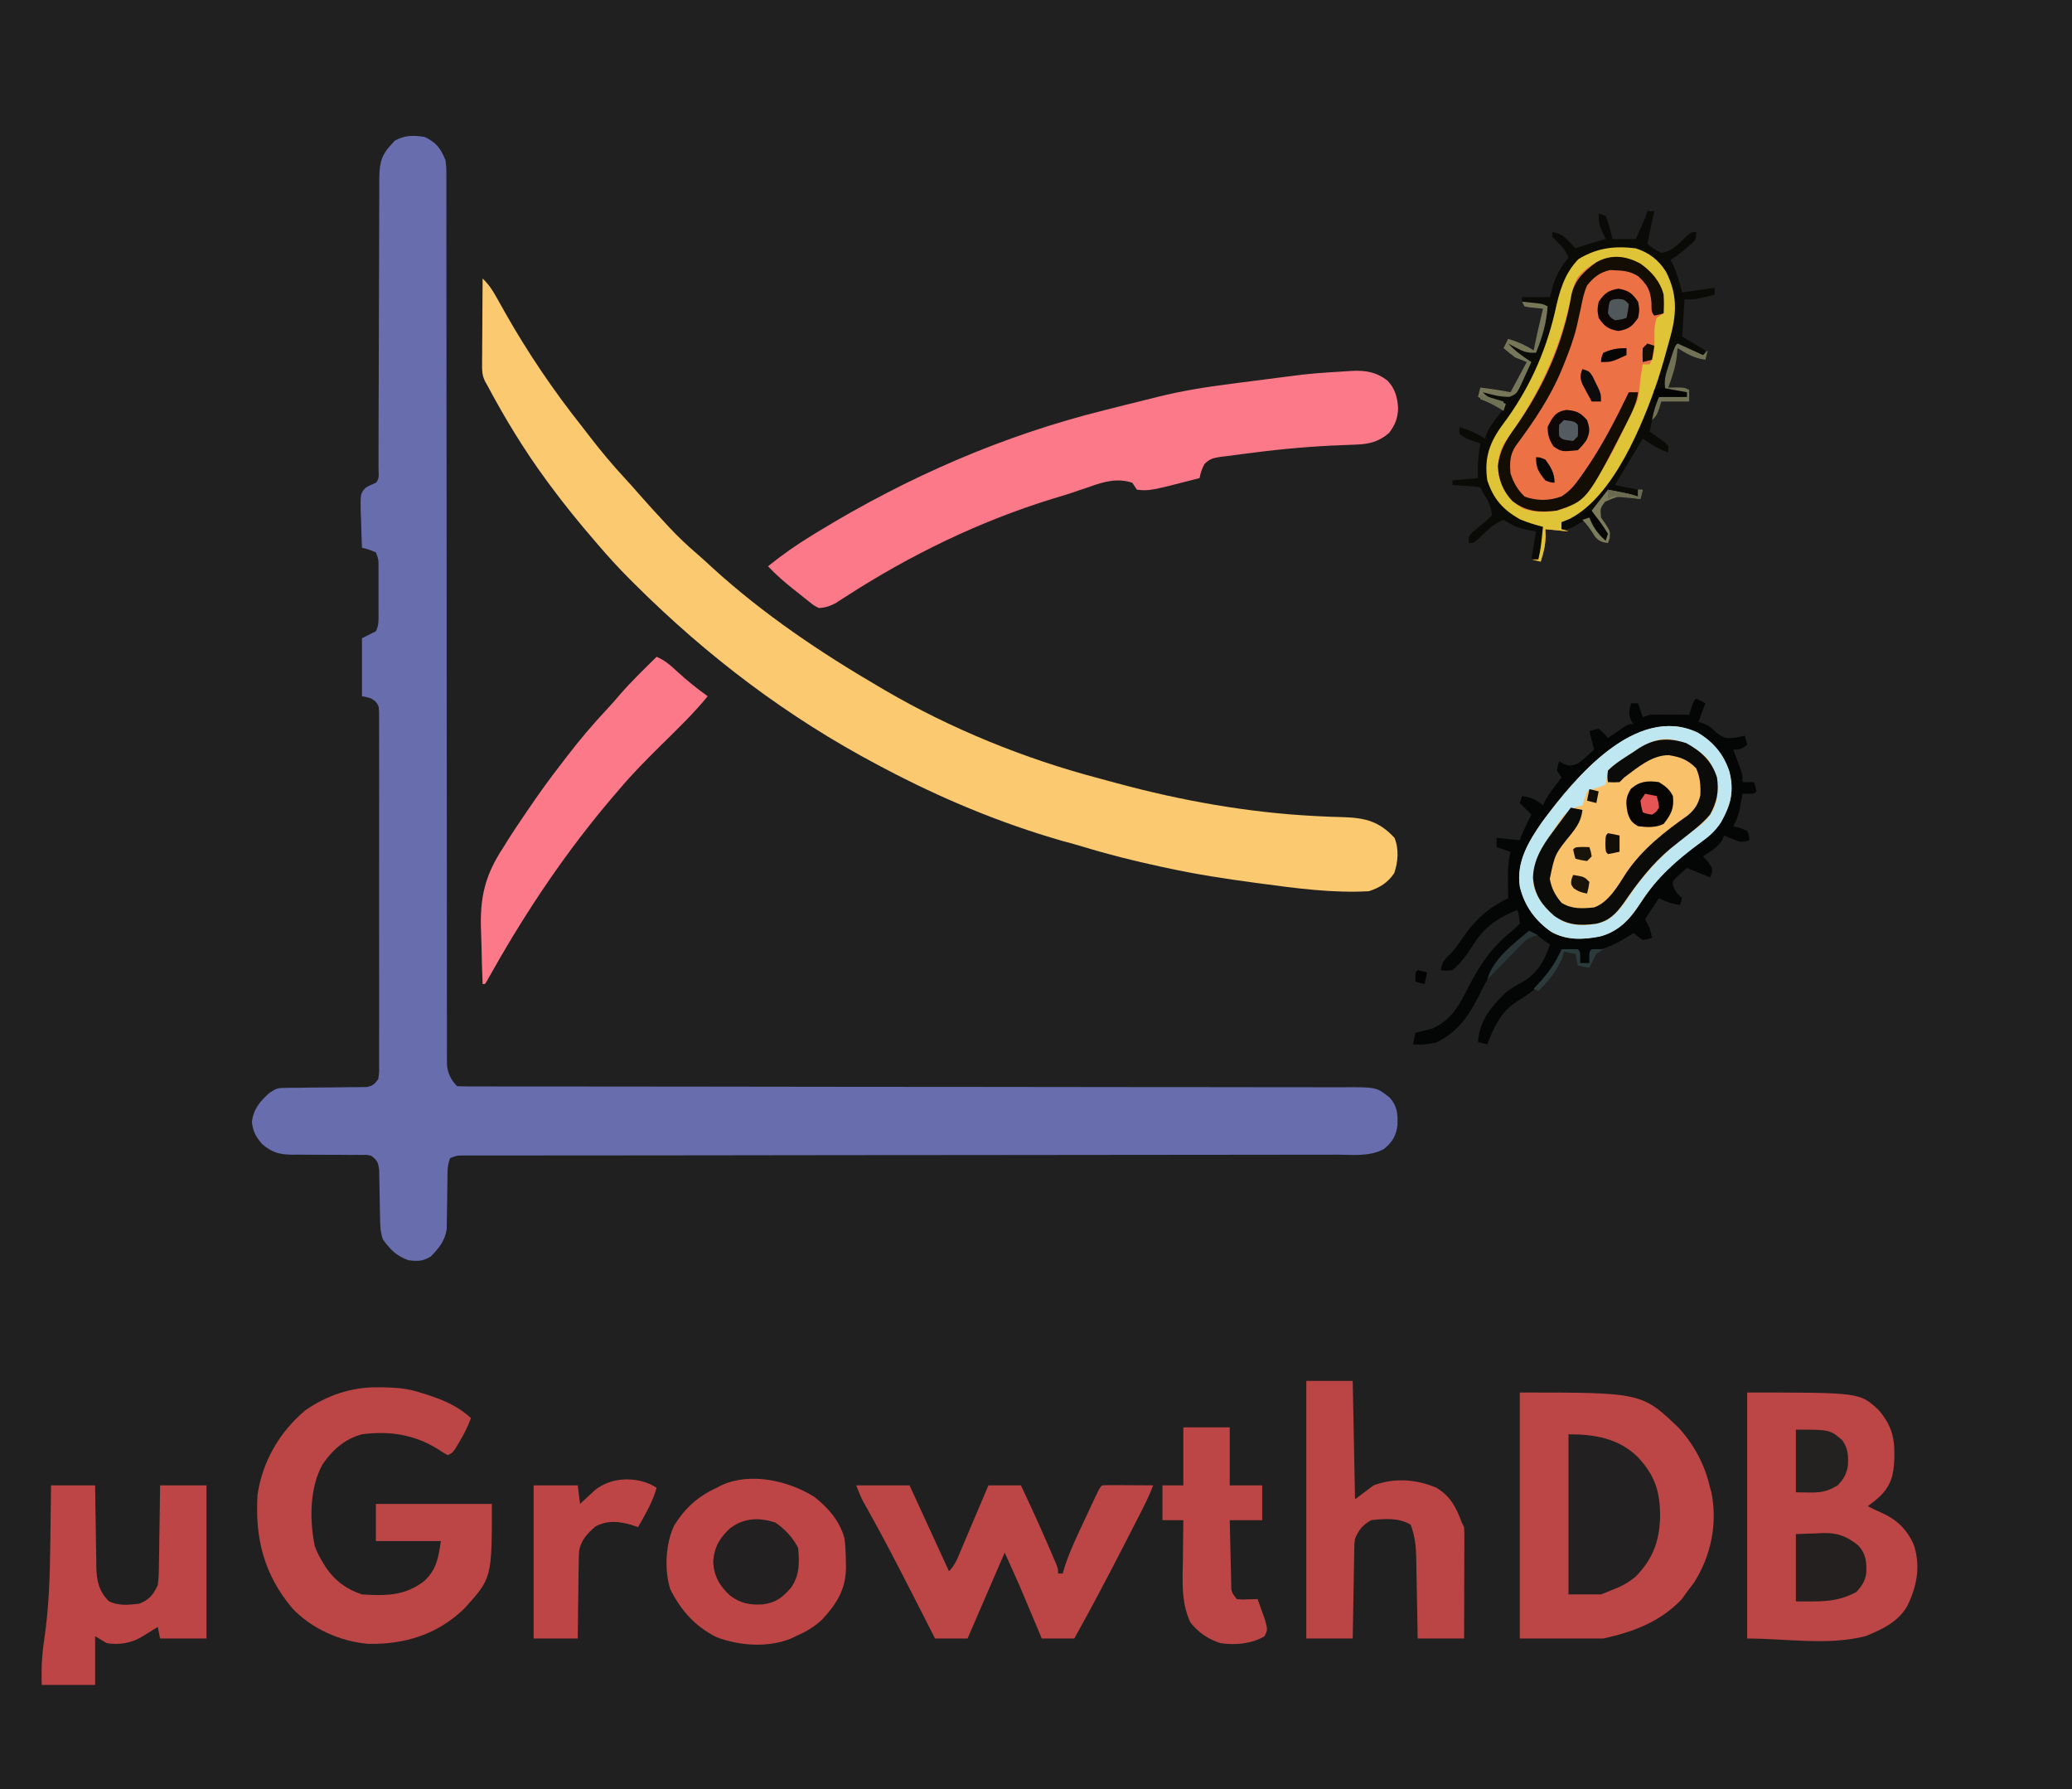 <?xml version="1.0" encoding="UTF-8"?>
<svg version="1.1" xmlns="http://www.w3.org/2000/svg" width="893" height="771">
<path d="M0 0 C294.69 0 589.38 0 893 0 C893 254.43 893 508.86 893 771 C598.31 771 303.62 771 0 771 C0 516.57 0 262.14 0 0 Z " fill="#202020" transform="translate(0,0)"/>
<path d="M0 0 C5.062 2.393 6.885 4.91 9 10 C9.376 13.259 9.376 13.259 9.376 16.862 C9.381 17.531 9.385 18.2 9.389 18.889 C9.4 21.129 9.389 23.368 9.379 25.608 C9.382 27.23 9.386 28.853 9.392 30.476 C9.404 34.933 9.398 39.391 9.389 43.848 C9.382 48.656 9.392 53.464 9.401 58.272 C9.414 66.602 9.416 74.933 9.411 83.264 C9.404 95.314 9.416 107.364 9.434 119.414 C9.463 138.971 9.48 158.528 9.489 178.086 C9.49 179.842 9.49 179.842 9.49 181.633 C9.494 191.132 9.498 200.631 9.501 210.13 C9.504 218.435 9.508 226.74 9.511 235.045 C9.512 236.214 9.512 237.384 9.513 238.589 C9.521 258.074 9.542 277.559 9.571 297.044 C9.588 309.067 9.594 321.09 9.587 333.113 C9.583 341.347 9.59 349.581 9.604 357.814 C9.612 362.568 9.615 367.322 9.605 372.076 C9.596 376.425 9.601 380.774 9.617 385.124 C9.62 386.7 9.618 388.275 9.61 389.851 C9.601 391.989 9.61 394.126 9.624 396.264 C9.624 397.453 9.624 398.641 9.624 399.866 C10.075 403.625 11.304 406.304 14 409 C16.089 409.099 18.181 409.127 20.272 409.127 C21.271 409.13 21.271 409.13 22.29 409.132 C24.55 409.137 26.809 409.134 29.069 409.131 C30.694 409.133 32.319 409.135 33.944 409.138 C37.492 409.142 41.04 409.144 44.588 409.143 C50.36 409.141 56.132 409.146 61.903 409.152 C70.284 409.161 78.664 409.165 87.044 409.169 C100.287 409.174 113.529 409.191 126.771 409.21 C131.298 409.216 135.825 409.223 140.352 409.229 C141.484 409.231 142.615 409.232 143.781 409.234 C156.672 409.252 169.562 409.268 182.453 409.283 C183.632 409.284 184.811 409.286 186.026 409.287 C205.126 409.309 224.227 409.32 243.327 409.327 C262.923 409.335 282.518 409.359 302.114 409.395 C314.208 409.417 326.302 409.427 338.397 409.421 C346.685 409.418 354.974 409.429 363.262 409.452 C368.047 409.464 372.831 409.47 377.616 409.459 C381.996 409.449 386.375 409.457 390.755 409.48 C392.34 409.485 393.924 409.483 395.509 409.474 C410.243 409.396 410.243 409.396 416 414 C419.236 417.653 419.473 421.082 419.277 425.789 C418.679 430.561 417.069 433.132 413.367 436.136 C407.274 439.436 399.922 438.551 393.183 438.512 C391.549 438.517 389.916 438.524 388.283 438.533 C383.801 438.551 379.319 438.545 374.837 438.534 C370.001 438.527 365.166 438.543 360.33 438.556 C351.953 438.576 343.576 438.582 335.199 438.578 C323.084 438.571 310.969 438.588 298.855 438.611 C279.195 438.647 259.535 438.666 239.875 438.674 C220.784 438.682 201.694 438.695 182.604 438.717 C180.84 438.719 180.84 438.719 179.039 438.721 C166.204 438.736 153.369 438.753 140.535 438.771 C139.407 438.773 138.28 438.774 137.119 438.776 C130.362 438.785 130.362 438.785 123.604 438.795 C110.401 438.814 97.199 438.827 83.996 438.833 C75.719 438.836 67.443 438.842 59.167 438.851 C53.466 438.856 47.765 438.858 42.064 438.856 C38.614 438.857 35.165 438.861 31.715 438.866 C30.129 438.868 28.543 438.868 26.957 438.866 C24.811 438.864 22.665 438.867 20.518 438.873 C18.726 438.873 18.726 438.873 16.897 438.874 C13.932 438.87 13.932 438.87 11 440 C9.594 443.41 9.858 447.105 9.824 450.742 C9.8 452.056 9.777 453.369 9.752 454.723 C9.717 456.798 9.688 458.874 9.674 460.95 C9.659 462.964 9.617 464.978 9.574 466.992 C9.56 468.192 9.545 469.392 9.53 470.628 C8.733 475.698 6.203 478.765 2.688 482.375 C-0.844 484.511 -2.927 484.5 -7 484 C-12.259 482.107 -14.79 479.402 -18 475 C-19.14 471.579 -19.159 468.857 -19.211 465.25 C-19.239 463.906 -19.268 462.562 -19.297 461.219 C-19.338 459.105 -19.375 456.992 -19.401 454.879 C-19.429 452.835 -19.475 450.793 -19.523 448.75 C-19.553 446.917 -19.553 446.917 -19.583 445.047 C-20.044 441.677 -20.392 441.016 -23 439 C-24.907 438.559 -24.907 438.559 -27.009 438.631 C-27.81 438.624 -28.612 438.617 -29.437 438.61 C-30.3 438.616 -31.162 438.623 -32.051 438.629 C-33.882 438.612 -35.714 438.594 -37.545 438.576 C-40.428 438.566 -43.312 438.562 -46.195 438.564 C-48.981 438.561 -51.765 438.533 -54.551 438.504 C-55.407 438.512 -56.264 438.52 -57.146 438.529 C-62.584 438.461 -65.686 437.616 -70 434 C-72.791 430.695 -73.908 428.746 -74.438 424.438 C-73.726 418.85 -71.094 415.71 -67 412 C-63.96 409.973 -63.357 409.749 -59.943 409.729 C-58.727 409.713 -58.727 409.713 -57.486 409.698 C-56.178 409.695 -56.178 409.695 -54.844 409.691 C-52.999 409.666 -51.154 409.641 -49.309 409.615 C-46.399 409.586 -43.489 409.562 -40.579 409.544 C-37.771 409.522 -34.964 409.483 -32.156 409.441 C-31.284 409.441 -30.412 409.441 -29.514 409.441 C-28.703 409.428 -27.892 409.414 -27.057 409.401 C-26.344 409.396 -25.631 409.39 -24.897 409.385 C-22.314 408.861 -21.581 408.114 -20 406 C-19.545 403.017 -19.545 403.017 -19.619 399.547 C-19.614 398.889 -19.61 398.231 -19.605 397.554 C-19.593 395.345 -19.602 393.137 -19.612 390.928 C-19.608 389.346 -19.602 387.764 -19.596 386.182 C-19.582 381.883 -19.588 377.584 -19.597 373.284 C-19.605 368.789 -19.598 364.294 -19.593 359.799 C-19.587 352.25 -19.595 344.701 -19.609 337.152 C-19.625 328.418 -19.62 319.685 -19.603 310.951 C-19.59 303.459 -19.588 295.967 -19.596 288.475 C-19.6 283.997 -19.601 279.52 -19.591 275.042 C-19.582 270.833 -19.588 266.624 -19.606 262.415 C-19.61 260.868 -19.609 259.321 -19.602 257.775 C-19.594 255.667 -19.604 253.56 -19.619 251.453 C-19.62 250.272 -19.621 249.092 -19.622 247.875 C-19.774 245.028 -19.774 245.028 -21.274 243.159 C-23.234 241.701 -23.234 241.701 -27 241 C-27 232.75 -27 224.5 -27 216 C-25.02 215.01 -23.04 214.02 -21 213 C-19.579 210.158 -19.87 207.74 -19.867 204.566 C-19.866 203.278 -19.865 201.99 -19.863 200.662 C-19.865 199.989 -19.867 199.317 -19.87 198.624 C-19.875 196.574 -19.87 194.524 -19.863 192.475 C-19.865 191.185 -19.866 189.895 -19.867 188.566 C-19.869 186.787 -19.869 186.787 -19.871 184.971 C-19.866 181.944 -19.866 181.944 -21 179 C-24.008 177.775 -24.008 177.775 -27 177 C-27.174 173.084 -27.281 169.169 -27.375 165.25 C-27.425 164.139 -27.476 163.028 -27.527 161.883 C-27.673 153.823 -27.673 153.823 -25.673 151.377 C-24.039 150.297 -24.039 150.297 -21 149 C-19.283 147.283 -19.872 145.025 -19.869 142.681 C-19.865 141.527 -19.861 140.373 -19.857 139.185 C-19.857 137.268 -19.857 137.268 -19.858 135.314 C-19.855 133.964 -19.852 132.614 -19.848 131.264 C-19.84 128.349 -19.835 125.435 -19.831 122.521 C-19.825 117.911 -19.809 113.301 -19.79 108.691 C-19.784 107.114 -19.777 105.537 -19.771 103.96 C-19.768 103.17 -19.765 102.38 -19.761 101.566 C-19.719 90.83 -19.686 80.094 -19.674 69.358 C-19.666 62.122 -19.643 54.886 -19.605 47.65 C-19.585 43.82 -19.573 39.991 -19.578 36.161 C-19.582 32.555 -19.568 28.95 -19.541 25.344 C-19.53 23.394 -19.54 21.443 -19.55 19.493 C-19.481 13.043 -19.415 8.868 -15 4 C-13.948 2.824 -13.948 2.824 -12.875 1.625 C-8.608 -0.787 -4.788 -0.752 0 0 Z " fill="#686DAE" transform="translate(183,59)"/>
<path d="M0 0 C2.632 2.527 4.272 5.003 6.047 8.207 C6.637 9.258 7.227 10.309 7.835 11.392 C8.467 12.521 9.099 13.649 9.75 14.812 C19.547 32.109 30.63 48.437 43 64 C43.903 65.168 44.804 66.337 45.703 67.508 C50.731 74.026 55.898 80.281 61.516 86.305 C63.492 88.449 65.419 90.616 67.332 92.816 C70.956 96.973 74.674 101.033 78.438 105.062 C79.054 105.731 79.671 106.399 80.307 107.088 C84.067 111.114 87.971 114.832 92.154 118.417 C94.595 120.511 96.95 122.693 99.312 124.875 C121.164 144.732 145.565 161.141 171 176 C171.746 176.438 172.492 176.877 173.261 177.329 C201.886 194.051 233.46 206.879 265.51 215.339 C268.181 216.048 270.846 216.776 273.512 217.504 C301.094 224.969 329.861 230.123 358.441 231.586 C359.195 231.625 359.949 231.664 360.725 231.704 C364.297 231.879 367.867 232.017 371.442 232.104 C380.789 232.458 386.591 234.099 393 241 C394.99 245.885 394.559 251.386 392.875 256.25 C390.055 260.386 386.705 262.432 382 264 C366.438 264.877 350.704 262.765 335.312 260.688 C334.479 260.576 333.646 260.465 332.788 260.351 C320.099 258.653 307.513 256.729 295 254 C293.657 253.714 293.657 253.714 292.287 253.422 C280.656 250.935 269.23 248.055 257.863 244.56 C255.112 243.733 252.336 243 249.562 242.25 C222.979 234.603 197.441 223.928 173 211 C172.178 210.568 171.355 210.135 170.508 209.689 C131.421 189.041 96.9 162.891 65.625 131.75 C64.876 131.005 64.127 130.261 63.355 129.494 C58.699 124.825 54.28 120.014 50 115 C49.533 114.46 49.067 113.921 48.586 113.365 C41.763 105.468 35.194 97.401 29 89 C28.475 88.29 27.951 87.58 27.41 86.849 C17.857 73.823 9.597 60.253 2 46 C1.65 45.383 1.3 44.765 0.939 44.129 C-0.095 41.785 -0.242 40.238 -0.227 37.69 C-0.227 36.85 -0.227 36.009 -0.227 35.143 C-0.216 34.245 -0.206 33.347 -0.195 32.422 C-0.192 31.495 -0.19 30.569 -0.187 29.614 C-0.176 26.659 -0.15 23.705 -0.125 20.75 C-0.115 18.745 -0.106 16.74 -0.098 14.734 C-0.076 9.823 -0.041 4.911 0 0 Z " fill="#FAC970" transform="translate(208,120)"/>
<path d="M0 0 C5.847 -0.259 10.412 0.543 15.121 4.199 C18.446 7.74 19.4 11.415 19.684 16.199 C19.491 20.556 18.401 23.268 15.801 26.727 C11.523 30.478 7.188 31.573 1.617 31.754 C0.336 31.809 -0.945 31.863 -2.265 31.919 C-2.945 31.944 -3.625 31.969 -4.325 31.994 C-17.209 32.483 -29.993 33.587 -42.777 35.253 C-44.424 35.466 -46.072 35.674 -47.721 35.875 C-50.035 36.16 -52.343 36.468 -54.652 36.785 C-55.341 36.868 -56.031 36.95 -56.741 37.035 C-59.845 37.491 -61.559 37.873 -63.788 40.147 C-64.866 42.176 -65.476 43.943 -65.879 46.199 C-87.431 51.754 -87.431 51.754 -92.879 51.199 C-93.539 50.209 -94.199 49.219 -94.879 48.199 C-101.257 46.097 -107.041 47.709 -113.129 49.887 C-114.811 50.455 -116.493 51.023 -118.176 51.59 C-118.985 51.869 -119.794 52.148 -120.627 52.436 C-123.521 53.417 -126.446 54.279 -129.379 55.137 C-160.814 64.867 -190.485 79.269 -218.093 97.099 C-218.911 97.621 -219.728 98.142 -220.57 98.68 C-221.284 99.143 -221.997 99.606 -222.733 100.083 C-225.204 101.368 -227.095 101.995 -229.879 102.199 C-231.928 101.199 -231.928 101.199 -233.91 99.629 C-235.003 98.778 -235.003 98.778 -236.117 97.91 C-236.864 97.304 -237.61 96.698 -238.379 96.074 C-239.125 95.492 -239.872 94.909 -240.641 94.309 C-244.642 91.15 -248.366 87.893 -251.879 84.199 C-245.818 79.298 -239.594 74.944 -232.941 70.887 C-232.023 70.324 -231.105 69.761 -230.159 69.182 C-191.479 45.637 -150.424 27.714 -106.433 16.831 C-103.516 16.109 -100.605 15.369 -97.694 14.625 C-95.105 13.974 -92.513 13.338 -89.92 12.703 C-87.967 12.221 -86.018 11.728 -84.068 11.233 C-73.552 8.614 -63.061 6.931 -52.316 5.574 C-50.747 5.369 -49.177 5.164 -47.607 4.957 C-43.777 4.455 -39.945 3.966 -36.113 3.482 C-33.888 3.2 -31.665 2.915 -29.441 2.628 C-28.034 2.449 -26.626 2.269 -25.219 2.09 C-23.991 1.933 -22.764 1.776 -21.5 1.614 C-14.347 0.794 -7.179 0.497 0 0 Z " fill="#FC798A" transform="translate(582.879,159.801)"/>
<path d="M0 0 C52.594 0 52.594 0 68.676 15.383 C75.322 22.867 79.827 31.247 82 41 C82.179 41.59 82.358 42.181 82.543 42.789 C85.348 56.358 82.46 70.486 75 82.062 C74.018 83.389 73.02 84.703 72 86 C71.257 87.031 70.515 88.062 69.75 89.125 C60.4 98.9 48.967 103.118 36 106 C24.12 106 12.24 106 0 106 C0 71.02 0 36.04 0 0 Z " fill="#BC4545" transform="translate(655,600)"/>
<path d="M0 0 C48.458 0 48.458 0 56.508 7.383 C61.701 13.323 63.545 18.69 63.438 26.375 C63.429 27.13 63.421 27.885 63.412 28.663 C63.207 35.401 62.062 39.977 57.176 44.801 C55.498 46.281 53.797 47.668 52 49 C53.958 49.996 55.909 50.961 57.93 51.824 C64.586 54.778 68.923 59.049 71.875 65.75 C74.799 74.836 73.167 83.601 69 92 C64.952 98.984 58.255 101.989 51 105 C34.504 109.124 17.003 106 0 106 C0 71.02 0 36.04 0 0 Z " fill="#BC4545" transform="translate(753,600)"/>
<path d="M0 0 C6.442 5.779 9.838 12.801 10.324 21.445 C10.273 26.739 8.942 31.635 7.562 36.719 C7.291 37.729 7.019 38.74 6.739 39.781 C-0.016 64.285 -12.264 99.922 -35.25 113.969 C-37.875 114.906 -37.875 114.906 -39.875 114.906 C-39.875 115.896 -39.875 116.886 -39.875 117.906 C-38.885 118.236 -37.895 118.566 -36.875 118.906 C-40.175 118.576 -43.475 118.246 -46.875 117.906 C-46.834 118.917 -46.792 119.927 -46.75 120.969 C-46.881 125.087 -47.608 128.025 -48.875 131.906 C-50.195 131.576 -51.515 131.246 -52.875 130.906 C-51.885 130.906 -50.895 130.906 -49.875 130.906 C-49.545 126.286 -49.215 121.666 -48.875 116.906 C-50.03 116.679 -51.185 116.453 -52.375 116.219 C-60.816 114.056 -66.444 109.357 -70.875 101.906 C-74.045 95.165 -73.906 87.957 -71.438 80.969 C-69.681 77.025 -67.41 73.859 -64.75 70.469 C-53.933 56.582 -47.117 40.451 -43.421 23.318 C-41.287 13.494 -38.881 5.381 -30.25 -0.656 C-21.096 -6.325 -8.822 -6.152 0 0 Z " fill="#EC7245" transform="translate(712.875,110.094)"/>
<path d="M0 0 C0.801 0.007 1.602 0.015 2.427 0.023 C7.912 0.123 12.894 0.512 18.125 2.25 C19.235 2.592 20.345 2.933 21.488 3.285 C28.634 5.632 34.517 8.182 40.125 13.25 C38.761 16.895 37.124 20.162 35.125 23.5 C34.609 24.371 34.094 25.243 33.562 26.141 C32.125 28.25 32.125 28.25 30.125 29.25 C28.094 28.141 28.094 28.141 25.625 26.5 C15.44 20.27 4.923 18.738 -6.875 20.25 C-14.369 22.309 -19.539 26.909 -23.875 33.25 C-29.467 43.257 -29.506 57.486 -27.191 68.504 C-26.272 70.941 -25.243 73.037 -23.875 75.25 C-23.439 75.973 -23.004 76.696 -22.555 77.441 C-18.599 83.31 -13.581 87.015 -6.875 89.25 C3.251 89.875 11.619 89.941 19.938 83.5 C25.286 78.566 26.11 73.352 27.125 66.25 C17.885 66.25 8.645 66.25 -0.875 66.25 C-0.875 60.97 -0.875 55.69 -0.875 50.25 C15.625 50.25 32.125 50.25 49.125 50.25 C49.125 82.24 49.125 82.24 37.23 95.336 C25.714 106.489 11.693 110.814 -4.027 110.562 C-16.022 109.588 -28.524 104.103 -36.875 95.25 C-49.153 80.653 -53.053 64.947 -51.875 46.25 C-49.725 31.873 -42.381 19.217 -31.246 9.883 C-21.855 3.416 -11.342 -0.14 0 0 Z " fill="#BC4545" transform="translate(162.875,597.75)"/>
<path d="M0 0 C6.751 4.023 11.169 9.38 13.688 16.82 C15.768 25.244 14.235 31.126 10.07 38.703 C7.602 42.482 4.977 44.796 1.32 47.383 C-9.099 55.066 -17.688 62.611 -24.805 73.633 C-29.38 80.663 -33.844 85.582 -42.098 87.902 C-49.545 89.288 -56.341 89.628 -63.117 85.883 C-69.994 81.127 -74.797 74.583 -76.68 66.383 C-78.249 55.705 -72.962 47.086 -67.066 38.586 C-52.8 19.439 -26.804 -12.325 0 0 Z " fill="#F9C169" transform="translate(731.68,315.617)"/>
<path d="M0 0 C6.035 4.738 11.036 10.487 13 18 C13.396 21.378 13.52 24.726 13.562 28.125 C13.577 28.972 13.592 29.819 13.607 30.692 C13.454 40.037 9.455 46.231 3.203 52.957 C-0.201 56.114 -3.772 58.135 -8 60 C-8.663 60.318 -9.325 60.637 -10.008 60.965 C-19.876 65.036 -32.446 64.183 -42.25 60.387 C-51.507 55.719 -57.538 48.9 -62.133 39.742 C-64.747 31.474 -64.175 20.01 -60.387 12.207 C-55.634 4.642 -50.108 -0.321 -42 -4 C-41.399 -4.318 -40.799 -4.637 -40.18 -4.965 C-27.751 -10.803 -11.149 -7.067 0 0 Z " fill="#BD4545" transform="translate(351,645)"/>
<path d="M0 0 C7.59 0 15.18 0 23 0 C28.61 12.21 34.22 24.42 40 37 C42.811 34.189 43.957 30.759 45.477 27.148 C45.807 26.374 46.137 25.6 46.477 24.803 C47.531 22.329 48.578 19.852 49.625 17.375 C50.338 15.698 51.052 14.021 51.766 12.344 C53.515 8.231 55.259 4.116 57 0 C61.62 0 66.24 0 71 0 C75.134 8.709 79.121 17.46 82.938 26.312 C83.339 27.238 83.74 28.163 84.154 29.116 C84.525 29.981 84.895 30.847 85.277 31.738 C85.61 32.512 85.942 33.286 86.285 34.083 C87 36 87 36 87 38 C87.66 38 88.32 38 89 38 C89.358 36.814 89.717 35.628 90.086 34.406 C92.156 28.2 94.945 22.325 97.726 16.413 C98.635 14.478 99.537 12.54 100.438 10.602 C104.849 1.151 104.849 1.151 106 0 C107.635 -0.087 109.273 -0.107 110.91 -0.098 C111.9 -0.094 112.889 -0.091 113.908 -0.088 C114.949 -0.08 115.99 -0.071 117.062 -0.062 C118.63 -0.056 118.63 -0.056 120.229 -0.049 C122.819 -0.037 125.41 -0.021 128 0 C126.285 4.595 124.089 8.891 121.852 13.246 C121.442 14.046 121.033 14.846 120.612 15.671 C119.285 18.261 117.956 20.849 116.625 23.438 C116.176 24.313 115.727 25.188 115.264 26.09 C108.377 39.507 101.354 52.832 94 66 C89.38 66 84.76 66 80 66 C79.264 64.251 78.528 62.501 77.77 60.699 C76.784 58.362 75.798 56.025 74.812 53.688 C74.088 51.966 74.088 51.966 73.35 50.209 C72.629 48.503 72.629 48.503 71.895 46.762 C71.46 45.73 71.025 44.698 70.577 43.635 C68.448 38.729 66.213 33.869 64 29 C58.72 41.21 53.44 53.42 48 66 C43.38 66 38.76 66 34 66 C33.457 64.934 32.914 63.868 32.354 62.769 C29.824 57.802 27.288 52.838 24.75 47.875 C24.295 46.985 23.84 46.096 23.372 45.179 C17.545 33.794 11.665 22.453 5.429 11.285 C4.996 10.508 4.563 9.73 4.117 8.93 C3.57 7.959 3.57 7.959 3.011 6.968 C1.855 4.718 0.94 2.349 0 0 Z " fill="#BC4545" transform="translate(369,640)"/>
<path d="M0 0 C6.6 0 13.2 0 20 0 C20.33 16.83 20.66 33.66 21 51 C23.64 49.02 26.28 47.04 29 45 C37.862 41.669 47.375 42.339 56 46 C62.136 49.64 64.574 54.478 67 61 C67.33 61.66 67.66 62.32 68 63 C68.09 64.542 68.118 66.088 68.114 67.633 C68.113 69.075 68.113 69.075 68.113 70.545 C68.108 71.585 68.103 72.624 68.098 73.695 C68.096 74.758 68.095 75.82 68.093 76.915 C68.088 80.319 68.075 83.722 68.062 87.125 C68.057 89.428 68.053 91.732 68.049 94.035 C68.038 99.69 68.021 105.345 68 111 C61.4 111 54.8 111 48 111 C47.951 108.049 47.902 105.099 47.852 102.059 C47.797 99.186 47.74 96.313 47.683 93.44 C47.644 91.451 47.61 89.462 47.578 87.472 C47.532 84.605 47.474 81.738 47.414 78.871 C47.403 77.989 47.391 77.106 47.379 76.197 C47.259 71.124 46.79 66.77 45 62 C40.025 58.873 33.664 59.357 28 60 C24.251 62.099 22.644 64.112 21 68 C20.678 70.136 20.678 70.136 20.681 72.401 C20.661 73.262 20.641 74.123 20.621 75.009 C20.604 76.389 20.604 76.389 20.586 77.797 C20.567 78.746 20.547 79.694 20.527 80.672 C20.468 83.698 20.421 86.724 20.375 89.75 C20.337 91.803 20.298 93.857 20.258 95.91 C20.16 100.94 20.081 105.97 20 111 C13.4 111 6.8 111 0 111 C0 74.37 0 37.74 0 0 Z " fill="#BB4545" transform="translate(563,595)"/>
<path d="M0 0 C3.533 1.523 5.952 3.63 8.75 6.25 C12.982 10.137 17.342 13.645 22 17 C15.835 24.552 8.806 31.258 1.88 38.1 C-4.309 44.22 -10.398 50.328 -16 57 C-16.912 58.057 -17.825 59.113 -18.738 60.168 C-38.544 83.4 -55.612 108.638 -70.612 135.211 C-71.043 135.97 -71.474 136.73 -71.918 137.512 C-72.297 138.187 -72.676 138.862 -73.067 139.557 C-73.529 140.271 -73.529 140.271 -74 141 C-74.33 141 -74.66 141 -75 141 C-75.226 135.33 -75.387 129.663 -75.494 123.99 C-75.539 122.068 -75.6 120.147 -75.679 118.227 C-76.26 103.682 -74.016 94.141 -66 82 C-64.963 80.33 -64.963 80.33 -63.905 78.627 C-61.995 75.603 -60.018 72.64 -58 69.688 C-56.956 68.143 -56.956 68.143 -55.892 66.567 C-51.125 59.548 -46.241 52.674 -41 46 C-40.133 44.868 -39.267 43.735 -38.402 42.602 C-33.063 35.651 -27.473 29.059 -21.48 22.664 C-19.449 20.482 -17.492 18.271 -15.562 16 C-10.695 10.369 -5.299 5.22 0 0 Z " fill="#FC798A" transform="translate(283,283)"/>
<path d="M0 0 C6.27 0 12.54 0 19 0 C19.037 2.962 19.075 5.925 19.113 8.977 C19.16 11.856 19.211 14.735 19.262 17.615 C19.296 19.611 19.324 21.607 19.346 23.603 C19.38 26.478 19.432 29.352 19.488 32.227 C19.495 33.114 19.501 34.002 19.508 34.917 C19.648 40.87 20.459 45.453 24.848 49.852 C28.967 52.05 33.469 51.492 38 51 C42.319 49.291 44.051 47.163 46 43 C46.467 39.705 46.488 36.43 46.512 33.105 C46.53 32.158 46.548 31.211 46.566 30.235 C46.62 27.219 46.654 24.203 46.688 21.188 C46.721 19.139 46.755 17.09 46.791 15.041 C46.878 10.027 46.938 5.014 47 0 C53.6 0 60.2 0 67 0 C67 21.78 67 43.56 67 66 C60.4 66 53.8 66 47 66 C46.67 64.35 46.34 62.7 46 61 C44.987 61.632 44.987 61.632 43.953 62.277 C43.061 62.825 42.169 63.373 41.25 63.938 C40.368 64.483 39.487 65.028 38.578 65.59 C34.022 68.082 29.163 68.808 24 68 C22.35 67.01 20.7 66.02 19 65 C19 71.93 19 78.86 19 86 C11.41 86 3.82 86 -4 86 C-4.275 79.304 -3.944 73.146 -2.951 66.539 C-0.842 52.377 -0.455 38.359 -0.312 24.062 C-0.279 21.71 -0.245 19.358 -0.209 17.006 C-0.125 11.337 -0.058 5.669 0 0 Z " fill="#BD4545" transform="translate(22,640)"/>
<path d="M0 0 C1.32 0.66 2.64 1.32 4 2 C3.01 4.64 2.02 7.28 1 10 C1.701 10.227 2.402 10.454 3.125 10.688 C6 12 6 12 8.75 14.688 C12.277 17.197 12.827 17.282 16.875 16.812 C18.255 16.569 19.633 16.307 21 16 C21.33 17.32 21.66 18.64 22 20 C19 22 19 22 16 22 C16.433 23.139 16.433 23.139 16.875 24.301 C17.432 25.792 17.432 25.792 18 27.312 C18.371 28.299 18.742 29.285 19.125 30.301 C20 33 20 33 20 36 C21.65 36 23.3 36 25 36 C25.562 37.938 25.562 37.938 26 40 C25 41 25 41 22.438 41.062 C21.633 41.042 20.829 41.021 20 41 C19.879 41.675 19.758 42.351 19.633 43.047 C19.381 44.385 19.381 44.385 19.125 45.75 C18.963 46.632 18.8 47.513 18.633 48.422 C18.032 50.869 17.22 52.806 16 55 C16.969 55.248 17.939 55.495 18.938 55.75 C19.948 56.163 20.959 56.575 22 57 C22.875 59.125 22.875 59.125 23 61 C19.591 62.136 18.997 61.867 15.812 60.562 C15.097 60.275 14.382 59.988 13.645 59.691 C13.102 59.463 12.559 59.235 12 59 C11.814 59.557 11.629 60.114 11.438 60.688 C9.336 64.068 6.293 65.851 3 68 C3.681 68.743 4.361 69.485 5.062 70.25 C7 73 7 73 6.75 75.312 C6.503 75.869 6.255 76.426 6 77 C2.667 75.667 -0.667 74.333 -4 73 C-5.035 73.9 -6.053 74.821 -7.062 75.75 C-7.631 76.26 -8.199 76.771 -8.785 77.297 C-10.24 78.939 -10.24 78.939 -9.781 81.094 C-8.884 83.283 -7.773 84.458 -6 86 C-6.495 87.485 -6.495 87.485 -7 89 C-10.521 88.413 -12.713 87.644 -16 86 C-17.98 88.97 -19.96 91.94 -22 95 C-21.34 96.32 -20.68 97.64 -20 99 C-19.632 100.324 -19.288 101.656 -19 103 C-20.75 103.688 -20.75 103.688 -23 104 C-25.141 102.52 -25.141 102.52 -27 101 C-27.629 101.41 -28.258 101.82 -28.906 102.242 C-34.258 105.611 -38.776 107.847 -45 109 C-45.33 110.65 -45.66 112.3 -46 114 C-47.32 114 -48.64 114 -50 114 C-50.33 112.35 -50.66 110.7 -51 109 C-53.31 108.67 -55.62 108.34 -58 108 C-58.206 108.825 -58.413 109.65 -58.625 110.5 C-62.231 119.679 -69.292 125.782 -77.562 130.75 C-84.219 135.055 -87.236 141.788 -90 149 C-91.32 148.67 -92.64 148.34 -94 148 C-93.434 138.938 -88.597 133.054 -82.246 126.859 C-79.901 124.918 -77.555 123.56 -74.875 122.125 C-68.443 118.528 -65.289 112.866 -63 106 C-65.31 104.35 -67.62 102.7 -70 101 C-73.032 102.381 -75.374 103.993 -77.875 106.188 C-78.83 107.013 -78.83 107.013 -79.805 107.855 C-85.887 113.797 -89.622 119.787 -93.312 127.438 C-97.896 136.54 -102.3 143.317 -111.625 148 C-115.251 149.074 -118.239 149.23 -122 149 C-121.67 147.35 -121.34 145.7 -121 144 C-120.359 143.853 -119.719 143.706 -119.059 143.555 C-117.761 143.218 -117.761 143.218 -116.438 142.875 C-115.167 142.562 -115.167 142.562 -113.871 142.242 C-105.496 138.619 -102.056 132.129 -98.125 124.25 C-92.922 114.28 -87.815 106.733 -78.875 99.75 C-77.926 98.843 -76.978 97.935 -76 97 C-76.245 93.862 -76.245 93.862 -77 91 C-85.568 94.588 -90.992 98.135 -96 106 C-98.707 110.14 -101.165 113.82 -105 117 C-107.812 117.312 -107.812 117.312 -110 117 C-109.605 113.445 -108.059 111.978 -105.516 109.609 C-103.622 107.599 -102.166 105.416 -100.625 103.125 C-95.17 95.214 -89.639 90.251 -81 86 C-81.012 84.975 -81.023 83.95 -81.035 82.895 C-81.045 81.534 -81.054 80.173 -81.062 78.812 C-81.071 78.139 -81.079 77.465 -81.088 76.771 C-81.106 73.046 -80.893 69.621 -80 66 C-82.97 65.01 -82.97 65.01 -86 64 C-86 62.68 -86 61.36 -86 60 C-82.7 60.33 -79.4 60.66 -76 61 C-75.732 60.299 -75.464 59.597 -75.188 58.875 C-73.932 55.835 -72.498 52.927 -71 50 C-72.65 48.35 -74.3 46.7 -76 45 C-75.67 44.01 -75.34 43.02 -75 42 C-71.179 42.531 -68.938 43.497 -66 46 C-65.734 45.428 -65.469 44.855 -65.195 44.266 C-63.943 41.892 -62.506 39.878 -60.875 37.75 C-60.336 37.044 -59.797 36.337 -59.242 35.609 C-58.832 35.078 -58.422 34.547 -58 34 C-58.66 33.01 -59.32 32.02 -60 31 C-59.625 28.812 -59.625 28.812 -59 27 C-58.134 27.526 -58.134 27.526 -57.25 28.062 C-54.53 29.196 -53.73 28.978 -51 28 C-49.042 26.613 -49.042 26.613 -47.25 24.938 C-46.636 24.39 -46.023 23.842 -45.391 23.277 C-44.932 22.856 -44.473 22.434 -44 22 C-44.99 18.04 -44.99 18.04 -46 14 C-44.68 13.67 -43.36 13.34 -42 13 C-39.75 14.938 -39.75 14.938 -38 17 C-37.374 16.567 -36.747 16.134 -36.102 15.688 C-35.284 15.131 -34.467 14.574 -33.625 14 C-32.813 13.443 -32.001 12.886 -31.164 12.312 C-29 11 -29 11 -27 11 C-27.351 10.443 -27.701 9.886 -28.062 9.312 C-29.218 6.461 -28.81 4.915 -28 2 C-27.01 2 -26.02 2 -25 2 C-24.01 4.97 -24.01 4.97 -23 8 C-22.01 7.67 -21.02 7.34 -20 7 C-18.665 6.92 -17.326 6.892 -15.988 6.902 C-14.852 6.907 -14.852 6.907 -13.693 6.912 C-12.515 6.925 -12.515 6.925 -11.312 6.938 C-10.515 6.942 -9.718 6.947 -8.896 6.951 C-6.931 6.963 -4.965 6.981 -3 7 C-2.536 5.546 -2.536 5.546 -2.062 4.062 C-1 1 -1 1 0 0 Z M-65 51 C-71.331 60.016 -77.688 69.541 -76 81 C-73.663 89.609 -69.414 96.035 -61.938 100.938 C-54.899 104.534 -46.665 103.991 -39.188 101.938 C-30.487 98.476 -26.009 91.726 -21.102 84.109 C-14.929 74.977 -7.448 68.447 1.467 62.146 C8.22 57.338 12.509 51.982 15 44 C16.153 36.759 14.652 30.314 11 24 C6.275 17.686 0.697 13.791 -7 12 C-29.985 8.808 -52.331 33.952 -65 51 Z " fill="#040606" transform="translate(731,301)"/>
<path d="M0 0 C6.6 0 13.2 0 20 0 C20 8.25 20 16.5 20 25 C24.62 25 29.24 25 34 25 C34 29.95 34 34.9 34 40 C29.38 40 24.76 40 20 40 C20.097 44.521 20.2 49.041 20.317 53.562 C20.356 55.1 20.391 56.639 20.422 58.177 C20.467 60.387 20.525 62.596 20.586 64.805 C20.597 65.494 20.609 66.184 20.621 66.895 C20.65 70.892 20.65 70.892 23 74 C25.211 74.243 25.211 74.243 27.625 74.125 C28.442 74.107 29.26 74.089 30.102 74.07 C30.728 74.047 31.355 74.024 32 74 C32.7 75.912 33.385 77.83 34.062 79.75 C34.445 80.817 34.828 81.885 35.223 82.984 C36.344 87.336 36.344 87.336 35 90 C29.495 93.361 22.259 93.909 16 93 C10.69 91.273 6.44 88.423 3 84 C-1.013 75.24 -0.338 66.366 -0.188 56.938 C-0.172 55.292 -0.159 53.647 -0.146 52.002 C-0.114 48.001 -0.062 44.001 0 40 C-2.97 40 -5.94 40 -9 40 C-9 35.05 -9 30.1 -9 25 C-6.03 25 -3.06 25 0 25 C0 16.75 0 8.5 0 0 Z " fill="#BC4545" transform="translate(510,615)"/>
<path d="M0 0 C11.176 0 21.479 1.667 29.766 9.715 C37.509 17.93 39.615 25.158 39.469 36.263 C39.066 46.389 36.229 53.746 29.152 61.125 C26.034 63.841 22.836 65.522 19 67 C16.525 67.99 16.525 67.99 14 69 C9.38 69 4.76 69 0 69 C0 46.23 0 23.46 0 0 Z " fill="#222020" transform="translate(676,618)"/>
<path d="M0 0 C6.442 5.779 9.838 12.801 10.324 21.445 C10.273 26.739 8.942 31.635 7.562 36.719 C7.291 37.729 7.019 38.74 6.739 39.781 C-0.016 64.285 -12.264 99.922 -35.25 113.969 C-37.875 114.906 -37.875 114.906 -39.875 114.906 C-39.875 115.896 -39.875 116.886 -39.875 117.906 C-38.885 118.236 -37.895 118.566 -36.875 118.906 C-40.175 118.576 -43.475 118.246 -46.875 117.906 C-46.834 118.917 -46.792 119.927 -46.75 120.969 C-46.881 125.087 -47.608 128.025 -48.875 131.906 C-50.195 131.576 -51.515 131.246 -52.875 130.906 C-51.885 130.906 -50.895 130.906 -49.875 130.906 C-49.545 126.286 -49.215 121.666 -48.875 116.906 C-50.03 116.679 -51.185 116.453 -52.375 116.219 C-60.816 114.056 -66.444 109.357 -70.875 101.906 C-74.045 95.165 -73.906 87.957 -71.438 80.969 C-69.681 77.025 -67.41 73.859 -64.75 70.469 C-53.933 56.582 -47.117 40.451 -43.421 23.318 C-41.287 13.494 -38.881 5.381 -30.25 -0.656 C-21.096 -6.325 -8.822 -6.152 0 0 Z M-32.641 8.98 C-34.708 12.206 -35.319 15.66 -36.109 19.375 C-41.047 42.149 -50.531 61.437 -64.125 80.199 C-67.086 84.779 -67.668 89.509 -66.875 94.906 C-64.874 101.049 -62.067 106.037 -56.246 109.129 C-50.214 111.107 -43.513 110.954 -37.625 108.531 C-23.903 100.383 -15.542 79.815 -8.875 65.906 C-8.287 64.823 -8.287 64.823 -7.688 63.719 C-6.741 61.607 -6.502 59.833 -6.312 57.531 C-5.981 53.954 -5.51 50.445 -4.875 46.906 C-3.885 46.906 -2.895 46.906 -1.875 46.906 C0.391 42.657 0.224 38.957 0.141 34.281 C0.123 31.657 0.268 29.398 1.125 26.906 C2.115 26.246 3.105 25.586 4.125 24.906 C4.882 18.631 3.782 14.082 0.125 8.906 C-4.537 3.913 -8.82 1.207 -15.688 0.531 C-22.274 0.73 -28.218 4.189 -32.641 8.98 Z " fill="#E0C438" transform="translate(712.875,110.094)"/>
<path d="M0 0 C1.361 0.743 1.361 0.743 2.75 1.5 C1.084 7.664 -2.128 12.983 -5.25 18.5 C-6.24 18.17 -7.23 17.84 -8.25 17.5 C-13.702 15.98 -18.263 15.507 -23.5 18.125 C-26.939 21.095 -29.778 23.952 -30.636 28.58 C-30.807 31.005 -30.856 33.404 -30.859 35.836 C-30.876 36.715 -30.892 37.595 -30.909 38.501 C-30.958 41.292 -30.979 44.083 -31 46.875 C-31.028 48.775 -31.058 50.675 -31.09 52.574 C-31.167 57.216 -31.208 61.857 -31.25 66.5 C-37.52 66.5 -43.79 66.5 -50.25 66.5 C-50.25 44.72 -50.25 22.94 -50.25 0.5 C-43.98 0.5 -37.71 0.5 -31.25 0.5 C-30.92 3.14 -30.59 5.78 -30.25 8.5 C-29.362 7.669 -29.362 7.669 -28.457 6.82 C-27.667 6.096 -26.877 5.371 -26.062 4.625 C-25.285 3.906 -24.508 3.186 -23.707 2.445 C-17.129 -2.763 -7.671 -3.303 0 0 Z " fill="#BD4545" transform="translate(280.25,639.5)"/>
<path d="M0 0 C6.751 4.023 11.169 9.38 13.688 16.82 C15.768 25.244 14.235 31.126 10.07 38.703 C7.602 42.482 4.977 44.796 1.32 47.383 C-9.099 55.066 -17.688 62.611 -24.805 73.633 C-29.38 80.663 -33.844 85.582 -42.098 87.902 C-49.545 89.288 -56.341 89.628 -63.117 85.883 C-69.994 81.127 -74.797 74.583 -76.68 66.383 C-78.249 55.705 -72.962 47.086 -67.066 38.586 C-52.8 19.439 -26.804 -12.325 0 0 Z M-30.68 10.383 C-31.506 10.907 -32.332 11.432 -33.184 11.973 C-35.21 13.339 -37.001 14.606 -38.68 16.383 C-38.845 17.435 -39.01 18.487 -39.18 19.57 C-39.345 20.498 -39.51 21.427 -39.68 22.383 C-41.681 23.337 -43.699 23.907 -45.824 24.535 C-46.437 24.815 -47.049 25.095 -47.68 25.383 C-48.407 27.362 -49.078 29.362 -49.68 31.383 C-50.582 31.635 -51.484 31.888 -52.414 32.148 C-56.803 33.807 -58.286 36.252 -60.805 40.07 C-61.221 40.67 -61.637 41.27 -62.066 41.889 C-67.406 49.68 -71.931 56.55 -70.68 66.383 C-68.512 73.357 -63.931 77.775 -57.82 81.523 C-52.341 83.723 -44.949 83.307 -39.492 81.133 C-33.785 77.796 -30.411 71.66 -26.68 66.383 C-19.434 56.867 -11.601 49.073 -1.805 42.195 C3.621 38.341 6.938 35.058 8.32 28.383 C9.07 21.849 8.146 16.796 4.32 11.383 C-0.758 6.305 -6.168 3.345 -13.367 2.758 C-20.173 2.965 -25.201 6.663 -30.68 10.383 Z " fill="#BEE7F2" transform="translate(731.68,315.617)"/>
<path d="M0 0 C0.99 0 1.98 0 3 0 C2.867 0.592 2.734 1.183 2.598 1.793 C1.69 5.854 0.791 9.914 0 14 C2.688 16.237 2.688 16.237 6 18 C10.678 17.385 13.904 13.578 17.23 10.461 C19 9 19 9 21 9 C21 12 21 12 19.355 13.754 C18.64 14.351 17.925 14.948 17.188 15.562 C16.48 16.162 15.772 16.761 15.043 17.379 C13 19 13 19 10 21 C10.296 21.552 10.593 22.103 10.898 22.672 C12.767 26.622 13.786 30.808 15 35 C19.62 34.34 24.24 33.68 29 33 C29 33.99 29 34.98 29 36 C27.585 36.339 26.168 36.671 24.75 37 C23.961 37.186 23.172 37.371 22.359 37.562 C20 38 20 38 16 38 C15.67 43.28 15.34 48.56 15 54 C18.3 55.98 21.6 57.96 25 60 C24.67 60.99 24.34 61.98 24 63 C18.555 60.525 18.555 60.525 13 58 C12.161 60.603 11.329 63.207 10.5 65.812 C10.262 66.55 10.023 67.288 9.777 68.049 C8.801 71.133 8 73.745 8 77 C10.97 77.33 13.94 77.66 17 78 C17 78.66 17 79.32 17 80 C13.04 80 9.08 80 5 80 C4.526 81.547 4.051 83.094 3.562 84.688 C3.296 85.558 3.029 86.428 2.754 87.324 C2.037 89.87 1.482 92.4 1 95 C1.577 95.398 2.155 95.797 2.75 96.207 C3.864 97.002 3.864 97.002 5 97.812 C5.742 98.335 6.485 98.857 7.25 99.395 C7.827 99.924 8.405 100.454 9 101 C9 101.99 9 102.98 9 104 C4.884 102.547 1.597 100.451 -2 98 C-2.615 99.025 -3.23 100.05 -3.863 101.105 C-7.242 106.737 -10.621 112.368 -14 118 C-10.7 118.66 -7.4 119.32 -4 120 C-4 120.99 -4 121.98 -4 123 C-5.605 122.69 -7.209 122.377 -8.812 122.062 C-10.152 121.801 -10.152 121.801 -11.52 121.535 C-14 121 -14 121 -17 120 C-17.247 120.536 -17.495 121.073 -17.75 121.625 C-19.297 124.564 -21.13 127.258 -23 130 C-22.555 130.615 -22.111 131.23 -21.652 131.863 C-21.086 132.672 -20.521 133.48 -19.938 134.312 C-19.369 135.113 -18.801 135.914 -18.215 136.738 C-17.814 137.485 -17.413 138.231 -17 139 C-17.33 139.99 -17.66 140.98 -18 142 C-21.394 138.874 -23.606 136.435 -25 132 C-25.615 132.361 -26.23 132.722 -26.863 133.094 C-27.672 133.558 -28.48 134.022 -29.312 134.5 C-30.113 134.964 -30.914 135.428 -31.738 135.906 C-34 137 -34 137 -37 137 C-37 136.01 -37 135.02 -37 134 C-35.845 133.526 -34.69 133.051 -33.5 132.562 C-14.566 122.929 -2.089 92.017 4.395 73.059 C6.248 67.358 7.883 61.601 9.438 55.812 C9.697 54.856 9.956 53.9 10.224 52.915 C12.737 43.107 12.678 35.197 8.004 26.051 C4.837 20.998 0.676 17.83 -5 16 C-14.275 14.886 -21.689 15.789 -29.688 20.625 C-35.975 27.083 -38.021 34.975 -39.875 43.562 C-44.029 61.313 -51.326 77.246 -62.312 91.875 C-67.999 99.538 -70.422 106.34 -69 116 C-66.33 124.032 -62.329 128.513 -55.062 132.688 C-51.73 134.116 -48.506 135.088 -45 136 C-45.964 145.41 -45.964 145.41 -47 150 C-47.99 150 -48.98 150 -50 150 C-49.34 146.04 -48.68 142.08 -48 138 C-49.382 137.732 -50.764 137.464 -52.188 137.188 C-55.271 136.525 -57.092 135.943 -59.812 134.25 C-60.534 133.838 -61.256 133.425 -62 133 C-66.466 134.605 -69.573 138.143 -72.977 141.32 C-75 143 -75 143 -77 143 C-77 140 -77 140 -75.32 138.246 C-74.596 137.649 -73.871 137.052 -73.125 136.438 C-72.406 135.838 -71.686 135.239 -70.945 134.621 C-70.303 134.086 -69.661 133.551 -69 133 C-68.01 132.01 -68.01 132.01 -67 131 C-67.323 127.015 -68.851 124.313 -71 121 C-71.33 120.34 -71.66 119.68 -72 119 C-74.816 118.531 -74.816 118.531 -78.062 118.375 C-79.167 118.3 -80.272 118.225 -81.41 118.148 C-82.692 118.075 -82.692 118.075 -84 118 C-84 117.34 -84 116.68 -84 116 C-78.555 115.505 -78.555 115.505 -73 115 C-73.021 113.824 -73.041 112.649 -73.062 111.438 C-73.069 107.526 -72.643 103.855 -72 100 C-72.928 99.711 -73.856 99.422 -74.812 99.125 C-78 98 -78 98 -81 96 C-81 95.01 -81 94.02 -81 93 C-76.947 94.225 -73.556 95.699 -70 98 C-69.794 97.34 -69.588 96.68 -69.375 96 C-67.766 92.489 -65.644 89.775 -63.242 86.77 C-61.808 85.088 -61.808 85.088 -62 83 C-64.97 82.01 -67.94 81.02 -71 80 C-71 79.01 -71 78.02 -71 77 C-70.397 77.144 -69.793 77.289 -69.172 77.438 C-67.973 77.716 -67.973 77.716 -66.75 78 C-65.567 78.278 -65.567 78.278 -64.359 78.562 C-61.744 79.122 -61.744 79.122 -58 79 C-55.69 74.38 -53.38 69.76 -51 65 C-52.485 64.051 -53.97 63.102 -55.5 62.125 C-58.031 60.508 -58.031 60.508 -60 59 C-60 58.34 -60 57.68 -60 57 C-56.133 57.537 -54.034 58.593 -51 61 C-50.34 61 -49.68 61 -49 61 C-48.184 58.605 -47.372 56.209 -46.562 53.812 C-46.332 53.139 -46.102 52.465 -45.865 51.771 C-44.652 48.167 -43.749 44.747 -43 41 C-46.63 40.34 -50.26 39.68 -54 39 C-54 38.34 -54 37.68 -54 37 C-50.04 37 -46.08 37 -42 37 C-41.608 35.494 -41.216 33.989 -40.812 32.438 C-39.331 27.431 -37.257 24.049 -34 20 C-35.173 17.12 -36.379 15.621 -38.625 13.375 C-39.409 12.591 -40.193 11.807 -41 11 C-41 10.34 -41 9.68 -41 9 C-37.647 9.576 -36.062 10.593 -33.75 13.062 C-32.969 13.884 -32.969 13.884 -32.172 14.723 C-31.785 15.144 -31.398 15.566 -31 16 C-30.154 15.711 -29.309 15.422 -28.438 15.125 C-24.976 13.992 -21.506 12.982 -18 12 C-18.495 10.928 -18.99 9.855 -19.5 8.75 C-20.887 5.746 -21 4.541 -21 1 C-20.01 1.33 -19.02 1.66 -18 2 C-17.051 4.285 -17.051 4.285 -16.312 7.062 C-16.061 7.982 -15.81 8.901 -15.551 9.848 C-15.369 10.558 -15.187 11.268 -15 12 C-11.7 12 -8.4 12 -5 12 C-4.361 10.577 -3.721 9.154 -3.062 7.688 C-2.703 6.887 -2.343 6.086 -1.973 5.262 C-0.922 2.905 -0.922 2.905 0 0 Z " fill="#0A0A07" transform="translate(710,91)"/>
<path d="M0 0 C6.556 3.656 10.959 7.604 13.25 14.812 C14.165 20.783 13.215 25.497 10.25 30.812 C6.647 35.071 2.145 38.33 -2.207 41.789 C-3.046 42.457 -3.885 43.125 -4.75 43.812 C-5.434 44.356 -6.119 44.9 -6.824 45.461 C-14.791 52.087 -21.065 60.291 -26.875 68.812 C-30.247 73.467 -33.049 76.495 -38.75 77.812 C-45.695 78.77 -51.313 78.539 -57.066 74.305 C-62.356 69.616 -65.475 65.172 -66.062 58 C-65.84 50.386 -62.187 44.461 -57.75 38.562 C-57.312 37.964 -56.873 37.366 -56.422 36.75 C-55.208 35.097 -53.979 33.454 -52.75 31.812 C-52.152 31.013 -51.554 30.214 -50.938 29.391 C-50.546 28.87 -50.154 28.349 -49.75 27.812 C-48.1 28.142 -46.45 28.473 -44.75 28.812 C-45.285 33.184 -46.817 35.613 -49.5 39.062 C-56.639 47.844 -56.639 47.844 -58.812 58.5 C-58.045 62.642 -56.507 65.583 -53.75 68.812 C-49.305 71.586 -44.827 71.31 -39.75 70.812 C-33.319 68.569 -29.332 61.235 -25.75 55.75 C-18.825 45.579 -9.383 38.238 0.594 31.199 C3.652 28.639 5.094 26.437 6.062 22.562 C6.277 18.275 6.007 14.754 4.25 10.812 C0.553 7.115 -2.429 6.029 -7.562 5.188 C-14.915 5.188 -21.072 10.635 -26.75 14.812 C-27.41 15.473 -28.07 16.133 -28.75 16.812 C-31.375 16.938 -31.375 16.938 -33.75 16.812 C-34.059 14.562 -34.059 14.562 -33.75 11.812 C-30.497 8.602 -26.585 6.283 -22.75 3.812 C-21.964 3.276 -21.177 2.74 -20.367 2.188 C-13.581 -2.093 -7.599 -2.406 0 0 Z " fill="#0B0B09" transform="translate(726.75,320.188)"/>
<path d="M0 0 C4.055 2.857 7.516 6.469 9.75 10.938 C10.282 17.195 10.429 22.61 6.75 27.938 C3.03 32.245 0.167 34.5 -5.508 35.227 C-11.059 35.549 -14.951 34.829 -19.488 31.543 C-24.061 27.376 -26.511 23.177 -26.875 16.938 C-26.511 10.698 -24.061 6.499 -19.488 2.332 C-13.354 -2.11 -7.078 -2.314 0 0 Z " fill="#222020" transform="translate(334.25,656.062)"/>
<path d="M0 0 C4.594 3.246 8.542 7.805 9.891 13.336 C10.032 16.027 9.982 18.637 9.891 21.336 C7.953 21.898 7.953 21.898 5.891 22.336 C4.289 20.734 4.733 18.861 4.641 16.648 C4.154 11.246 2.841 9.011 -1.109 5.336 C-4.224 3.428 -6.785 2.959 -10.422 2.836 C-11.326 2.784 -12.229 2.733 -13.16 2.68 C-17.579 3.663 -20.298 5.815 -23.109 9.336 C-24.47 12.424 -25.109 15.53 -25.734 18.836 C-26.132 20.635 -26.534 22.433 -26.941 24.23 C-27.136 25.105 -27.33 25.98 -27.53 26.881 C-28.871 32.561 -30.908 37.942 -33.109 43.336 C-33.365 43.97 -33.62 44.604 -33.884 45.257 C-38.906 57.476 -45.981 67.853 -53.838 78.429 C-56.433 82.321 -56.483 85.775 -56.109 90.336 C-54.762 94.328 -53.061 97.441 -49.984 100.336 C-44.633 102.197 -39.438 102.199 -34.125 100.23 C-30.37 97.871 -28.311 95.245 -25.797 91.648 C-25.326 90.99 -24.855 90.331 -24.37 89.653 C-16.823 78.882 -10.819 67.159 -5.109 55.336 C-3.789 55.336 -2.469 55.336 -1.109 55.336 C-1.737 59.932 -3.586 63.75 -5.672 67.836 C-6.029 68.54 -6.386 69.244 -6.754 69.97 C-23.263 102.054 -23.263 102.054 -36.109 106.336 C-43.513 107.214 -49.24 106.883 -55.262 102.238 C-59.36 98.018 -61.252 93.055 -61.547 87.211 C-60.789 80.495 -57.921 75.768 -53.984 70.398 C-41.756 53.094 -33.265 34.109 -29.777 13.078 C-28.229 6.724 -24.191 3.082 -19.109 -0.664 C-12.743 -4.255 -6.162 -3.421 0 0 Z " fill="#130D04" transform="translate(707.109,113.664)"/>
<path d="M0 0 C2.97 -0.103 5.94 -0.206 9 -0.312 C9.919 -0.358 10.838 -0.404 11.785 -0.45 C18.088 -0.555 22.119 1.011 27 5 C30.223 8.626 30.531 12.086 30.344 16.785 C29.785 20.385 28.458 22.353 26 25 C17.201 29.639 10.302 29 0 29 C0 19.43 0 9.86 0 0 Z " fill="#242020" transform="translate(774,661)"/>
<path d="M0 0 C14.65 0 14.65 0 19.938 4.5 C22.525 7.996 22.657 11.348 22.414 15.598 C21.78 19.277 20.564 21.304 18 24 C11.613 27.91 8.247 27 0 27 C0 18.09 0 9.18 0 0 Z " fill="#242121" transform="translate(774,616)"/>
<path d="M0 0 C2.81 1.794 4.509 3.019 6 6 C6.599 11.269 5.254 13.885 2 18 C-1.468 19.734 -5.208 19.459 -9 19 C-11.891 17.338 -12.692 16.086 -13.594 12.906 C-14.318 8.729 -14.429 6.71 -12.188 3 C-8.462 -0.406 -4.913 -0.706 0 0 Z " fill="#070503" transform="translate(715,337)"/>
<path d="M0 0 C4.304 0.438 5.82 1.17 8.688 4.375 C9.935 8.039 10.05 9.614 8.375 13.125 C6.688 15.375 6.688 15.375 4.688 17.375 C-2.298 18.051 -2.298 18.051 -5.75 15.75 C-7.685 12.809 -8.241 10.898 -8.312 7.375 C-6.292 3.141 -4.828 0.547 0 0 Z " fill="#0E0806" transform="translate(675.312,176.625)"/>
<path d="M0 0 C4.459 0.796 5.908 1.933 8.5 5.625 C9.125 9.125 9.125 9.125 8.5 12.625 C5.908 16.317 4.459 17.454 0 18.25 C-4.459 17.454 -5.908 16.317 -8.5 12.625 C-9.125 9.125 -9.125 9.125 -8.5 5.625 C-5.908 1.933 -4.459 0.796 0 0 Z " fill="#0C0604" transform="translate(697.5,124.375)"/>
<path d="M0 0 C1.459 0.141 2.917 0.288 4.375 0.438 C5.187 0.519 5.999 0.6 6.836 0.684 C9 1 9 1 11 2 C10.524 9.254 8.705 15.268 6 22 C2.132 22 0.987 21.726 -2.25 20 C-2.956 19.629 -3.663 19.258 -4.391 18.875 C-4.922 18.586 -5.453 18.297 -6 18 C-2.972 21.261 0.281 23.575 4 26 C2.959 28.325 1.895 30.632 0.812 32.938 C0.521 33.597 0.229 34.256 -0.072 34.936 C-2.363 39.739 -2.363 39.739 -5.438 41 C-8.066 41 -10.267 40.708 -12.812 40.062 C-13.603 39.868 -14.393 39.673 -15.207 39.473 C-16.095 39.239 -16.095 39.239 -17 39 C-14.902 41.098 -13.62 41.651 -10.875 42.625 C-10.151 42.885 -9.426 43.146 -8.68 43.414 C-8.125 43.607 -7.571 43.801 -7 44 C-7.33 44.99 -7.66 45.98 -8 47 C-8.701 46.567 -9.402 46.134 -10.125 45.688 C-13.026 43.985 -15.979 42.476 -19 41 C-18.67 39.68 -18.34 38.36 -18 37 C-13.591 37.523 -9.363 38.127 -5 39 C-2.69 34.71 -0.38 30.42 2 26 C0.35 25.34 -1.3 24.68 -3 24 C-4.703 22.713 -6.379 21.389 -8 20 C-7.34 18.68 -6.68 17.36 -6 16 C-1.947 17.225 1.444 18.699 5 21 C5.199 19.973 5.199 19.973 5.402 18.926 C6.068 15.666 6.81 12.428 7.562 9.188 C7.832 8.026 8.101 6.865 8.379 5.668 C8.584 4.788 8.789 3.907 9 3 C7.701 2.876 6.401 2.752 5.062 2.625 C2.848 2.414 2.848 2.414 1 2 C0.67 1.34 0.34 0.68 0 0 Z " fill="#767758" transform="translate(656,130)"/>
<path d="M0 0 C3.63 1.65 7.26 3.3 11 5 C11.66 4.34 12.32 3.68 13 3 C12.67 4.32 12.34 5.64 12 7 C7.245 6.424 4.03 4.449 0 2 C-0.103 3.134 -0.206 4.269 -0.312 5.438 C-0.891 10.194 -2.351 14.519 -4 19 C-2.329 18.969 -2.329 18.969 -0.625 18.938 C3 19 3 19 5 20 C5 21.65 5 23.3 5 25 C1.04 25 -2.92 25 -7 25 C-7.289 25.949 -7.577 26.898 -7.875 27.875 C-9 31 -9 31 -11 33 C-10.367 29.31 -9.429 26.573 -8 23 C-4.04 23 -0.08 23 4 23 C4 22.34 4 21.68 4 21 C1.03 21 -1.94 21 -5 21 C-6.191 16.237 -5.124 13.299 -3.625 8.812 C-3.39 8.076 -3.156 7.339 -2.914 6.58 C-1.158 1.158 -1.158 1.158 0 0 Z " fill="#717255" transform="translate(723,148)"/>
<path d="M0 0 C9.625 1.875 9.625 1.875 13 3 C13 2.01 13 1.02 13 0 C13.66 0 14.32 0 15 0 C14.67 1.32 14.34 2.64 14 4 C13.192 3.87 12.384 3.74 11.551 3.605 C4.786 2.556 4.786 2.556 -1.25 5.188 C-3.352 8.014 -3.352 8.014 -3 12 C-2.319 12.969 -1.639 13.939 -0.938 14.938 C1 18 1 18 0.75 20.875 C0.379 21.927 0.379 21.927 0 23 C-2.477 22.615 -3.703 22.327 -5.414 20.441 C-5.814 19.821 -6.213 19.201 -6.625 18.562 C-8.01 16.45 -9.2 14.8 -11 13 C-10.01 12.67 -9.02 12.34 -8 12 C-6.02 14.97 -4.04 17.94 -2 21 C-2 17.556 -2.796 16.252 -4.5 13.312 C-5.737 11.178 -5.737 11.178 -7 9 C-4.69 6.03 -2.38 3.06 0 0 Z " fill="#7B7C5C" transform="translate(693,211)"/>
<path d="M0 0 C2.333 -0.042 4.667 -0.041 7 0 C8 1 8 1 8.062 3.562 C8.042 4.367 8.021 5.171 8 6 C9.32 6 10.64 6 12 6 C11.979 5.196 11.959 4.391 11.938 3.562 C12 1 12 1 13 0 C14.666 -0.041 16.334 -0.043 18 0 C17.01 0.66 16.02 1.32 15 2 C13.938 3.968 12.929 5.966 12 8 C9.525 7.505 9.525 7.505 7 7 C6.67 5.35 6.34 3.7 6 2 C3.525 1.505 3.525 1.505 1 1 C0.794 1.825 0.588 2.65 0.375 3.5 C-1.861 9.191 -5.616 13.773 -10 18 C-10.66 17.67 -11.32 17.34 -12 17 C-11.469 16.443 -10.938 15.886 -10.391 15.312 C-5.896 10.457 -2.647 6.066 0 0 Z " fill="#2B3B3C" transform="translate(673,409)"/>
<path d="M0 0 C2.562 0.188 2.562 0.188 4.562 2.188 C4.188 5.312 4.188 5.312 3.562 8.188 C1.25 8.875 1.25 8.875 -1.438 9.188 C-3.312 8.062 -3.312 8.062 -4.438 6.188 C-3.877 0.298 -3.877 0.298 0 0 Z " fill="#50585C" transform="translate(697.438,128.812)"/>
<path d="M0 0 C4.556 0.556 4.556 0.556 6 2 C6.188 4.438 6.188 4.438 6 7 C5.34 7.66 4.68 8.32 4 9 C-0.556 8.444 -0.556 8.444 -2 7 C-2.188 4.562 -2.188 4.562 -2 2 C-1.34 1.34 -0.68 0.68 0 0 Z " fill="#545C61" transform="translate(674,181)"/>
<path d="M0 0 C3 1 3 1 4.387 3.18 C4.816 4.069 5.245 4.959 5.688 5.875 C6.124 6.759 6.561 7.644 7.012 8.555 C8 11 8 11 8 14 C6.68 14 5.36 14 4 14 C3.131 12.425 2.28 10.839 1.438 9.25 C0.962 8.368 0.486 7.487 -0.004 6.578 C-1.08 3.793 -1.065 2.73 0 0 Z " fill="#0D0B0B" transform="translate(682,159)"/>
<path d="M0 0 C1.65 0.33 3.3 0.66 5 1 C5.688 3.312 5.688 3.312 6 6 C4.812 7.875 4.812 7.875 3 9 C0.812 8.688 0.812 8.688 -1 8 C-1.625 5.688 -1.625 5.688 -2 3 C-1.34 2.01 -0.68 1.02 0 0 Z " fill="#E75454" transform="translate(709,342)"/>
<path d="M0 0 C1.32 0.66 2.64 1.32 4 2 C3.414 2.097 2.827 2.195 2.223 2.295 C-0.456 3.145 -1.613 4.268 -3.566 6.273 C-4.542 7.263 -4.542 7.263 -5.537 8.273 C-6.54 9.314 -6.54 9.314 -7.562 10.375 C-8.235 11.061 -8.907 11.747 -9.6 12.453 C-10.852 13.731 -12.101 15.013 -13.346 16.298 C-14.883 17.88 -16.436 19.444 -18 21 C-15.495 12.094 -6.744 5.75 0 0 Z " fill="#293537" transform="translate(659,401)"/>
<path d="M0 0 C1.675 0.286 3.344 0.618 5 1 C5 3.31 5 5.62 5 8 C3.344 8.382 1.675 8.714 0 9 C-1 8 -1 8 -1.125 4.5 C-1 1 -1 1 0 0 Z " fill="#120E08" transform="translate(693,359)"/>
<path d="M0 0 C4.75 0.75 4.75 0.75 7 3 C6.625 5.625 6.625 5.625 6 8 C3.64 7.593 2.141 7.102 0.188 5.688 C-1 4 -1 4 -0.688 1.812 C-0.461 1.214 -0.234 0.616 0 0 Z " fill="#19130A" transform="translate(678,377)"/>
<path d="M0 0 C1.75 0.062 1.75 0.062 4 1 C6.447 4.216 8 6.924 8 11 C6.25 10.875 6.25 10.875 4 10 C1.066 6.333 0 4.769 0 0 Z " fill="#080707" transform="translate(662,197)"/>
<path d="M0 0 C2.906 3.529 5.683 7.052 8 11 C7.67 11.99 7.34 12.98 7 14 C3.528 10.802 1.694 8.356 0 4 C-0.99 3.67 -1.98 3.34 -3 3 C-2.01 2.01 -1.02 1.02 0 0 Z " fill="#060604" transform="translate(685,219)"/>
<path d="M0 0 C0 0.99 0 1.98 0 3 C-6.5 6 -6.5 6 -11 6 C-10.875 4.125 -10.875 4.125 -10 2 C-6.403 0.402 -3.966 0 0 0 Z " fill="#050504" transform="translate(701,150)"/>
<path d="M0 0 C1.454 0.031 1.454 0.031 2.938 0.062 C3.562 1.938 3.562 1.938 3.938 4.062 C3.277 4.723 2.618 5.383 1.938 6.062 C-0.688 5.688 -0.688 5.688 -3.062 5.062 C-3.625 3.125 -3.625 3.125 -4.062 1.062 C-3.062 0.062 -3.062 0.062 0 0 Z " fill="#19140A" transform="translate(682.062,364.938)"/>
<path d="M0 0 C1.096 0.195 2.191 0.389 3.32 0.59 C4.163 0.746 5.006 0.902 5.875 1.062 C5.875 1.722 5.875 2.382 5.875 3.062 C1.915 3.062 -2.045 3.062 -6.125 3.062 C-6.455 3.723 -6.785 4.383 -7.125 5.062 C-7.785 5.062 -8.445 5.062 -9.125 5.062 C-8.75 2.625 -8.75 2.625 -8.125 0.062 C-5.214 -1.393 -3.167 -0.573 0 0 Z " fill="#040403" transform="translate(721.125,167.938)"/>
<path d="M0 0 C0.99 0.33 1.98 0.66 3 1 C2.67 2.98 2.34 4.96 2 7 C0.68 7.33 -0.64 7.66 -2 8 C-2.125 5.125 -2.125 5.125 -2 2 C-1.34 1.34 -0.68 0.68 0 0 Z " fill="#160E05" transform="translate(710,148)"/>
<path d="M0 0 C1.605 0.31 3.209 0.623 4.812 0.938 C5.706 1.112 6.599 1.286 7.52 1.465 C10 2 10 2 13 3 C13 2.01 13 1.02 13 0 C13.66 0 14.32 0 15 0 C14.67 1.32 14.34 2.64 14 4 C13.157 3.916 12.314 3.832 11.445 3.746 C10.35 3.644 9.254 3.542 8.125 3.438 C7.034 3.333 5.944 3.229 4.82 3.121 C2.048 2.774 2.048 2.774 0 4 C0 2.68 0 1.36 0 0 Z " fill="#6A6B51" transform="translate(693,211)"/>
<path d="M0 0 C2.062 0.438 2.062 0.438 4 1 C3.67 2.65 3.34 4.3 3 6 C1.68 5.67 0.36 5.34 -1 5 C-1 1 -1 1 0 0 Z " fill="#030303" transform="translate(611,418)"/>
<path d="M0 0 C1.98 0.495 1.98 0.495 4 1 C3.67 2.65 3.34 4.3 3 6 C1.68 5.67 0.36 5.34 -1 5 C-0.67 3.35 -0.34 1.7 0 0 Z " fill="#120F09" transform="translate(685,340)"/>
<path d="M0 0 C3.3 0.99 6.6 1.98 10 3 C10 4.32 10 5.64 10 7 C9.278 6.546 8.556 6.093 7.812 5.625 C5.251 4.145 2.767 3.028 0 2 C0 1.34 0 0.68 0 0 Z " fill="#6F7154" transform="translate(638,170)"/>
</svg>
